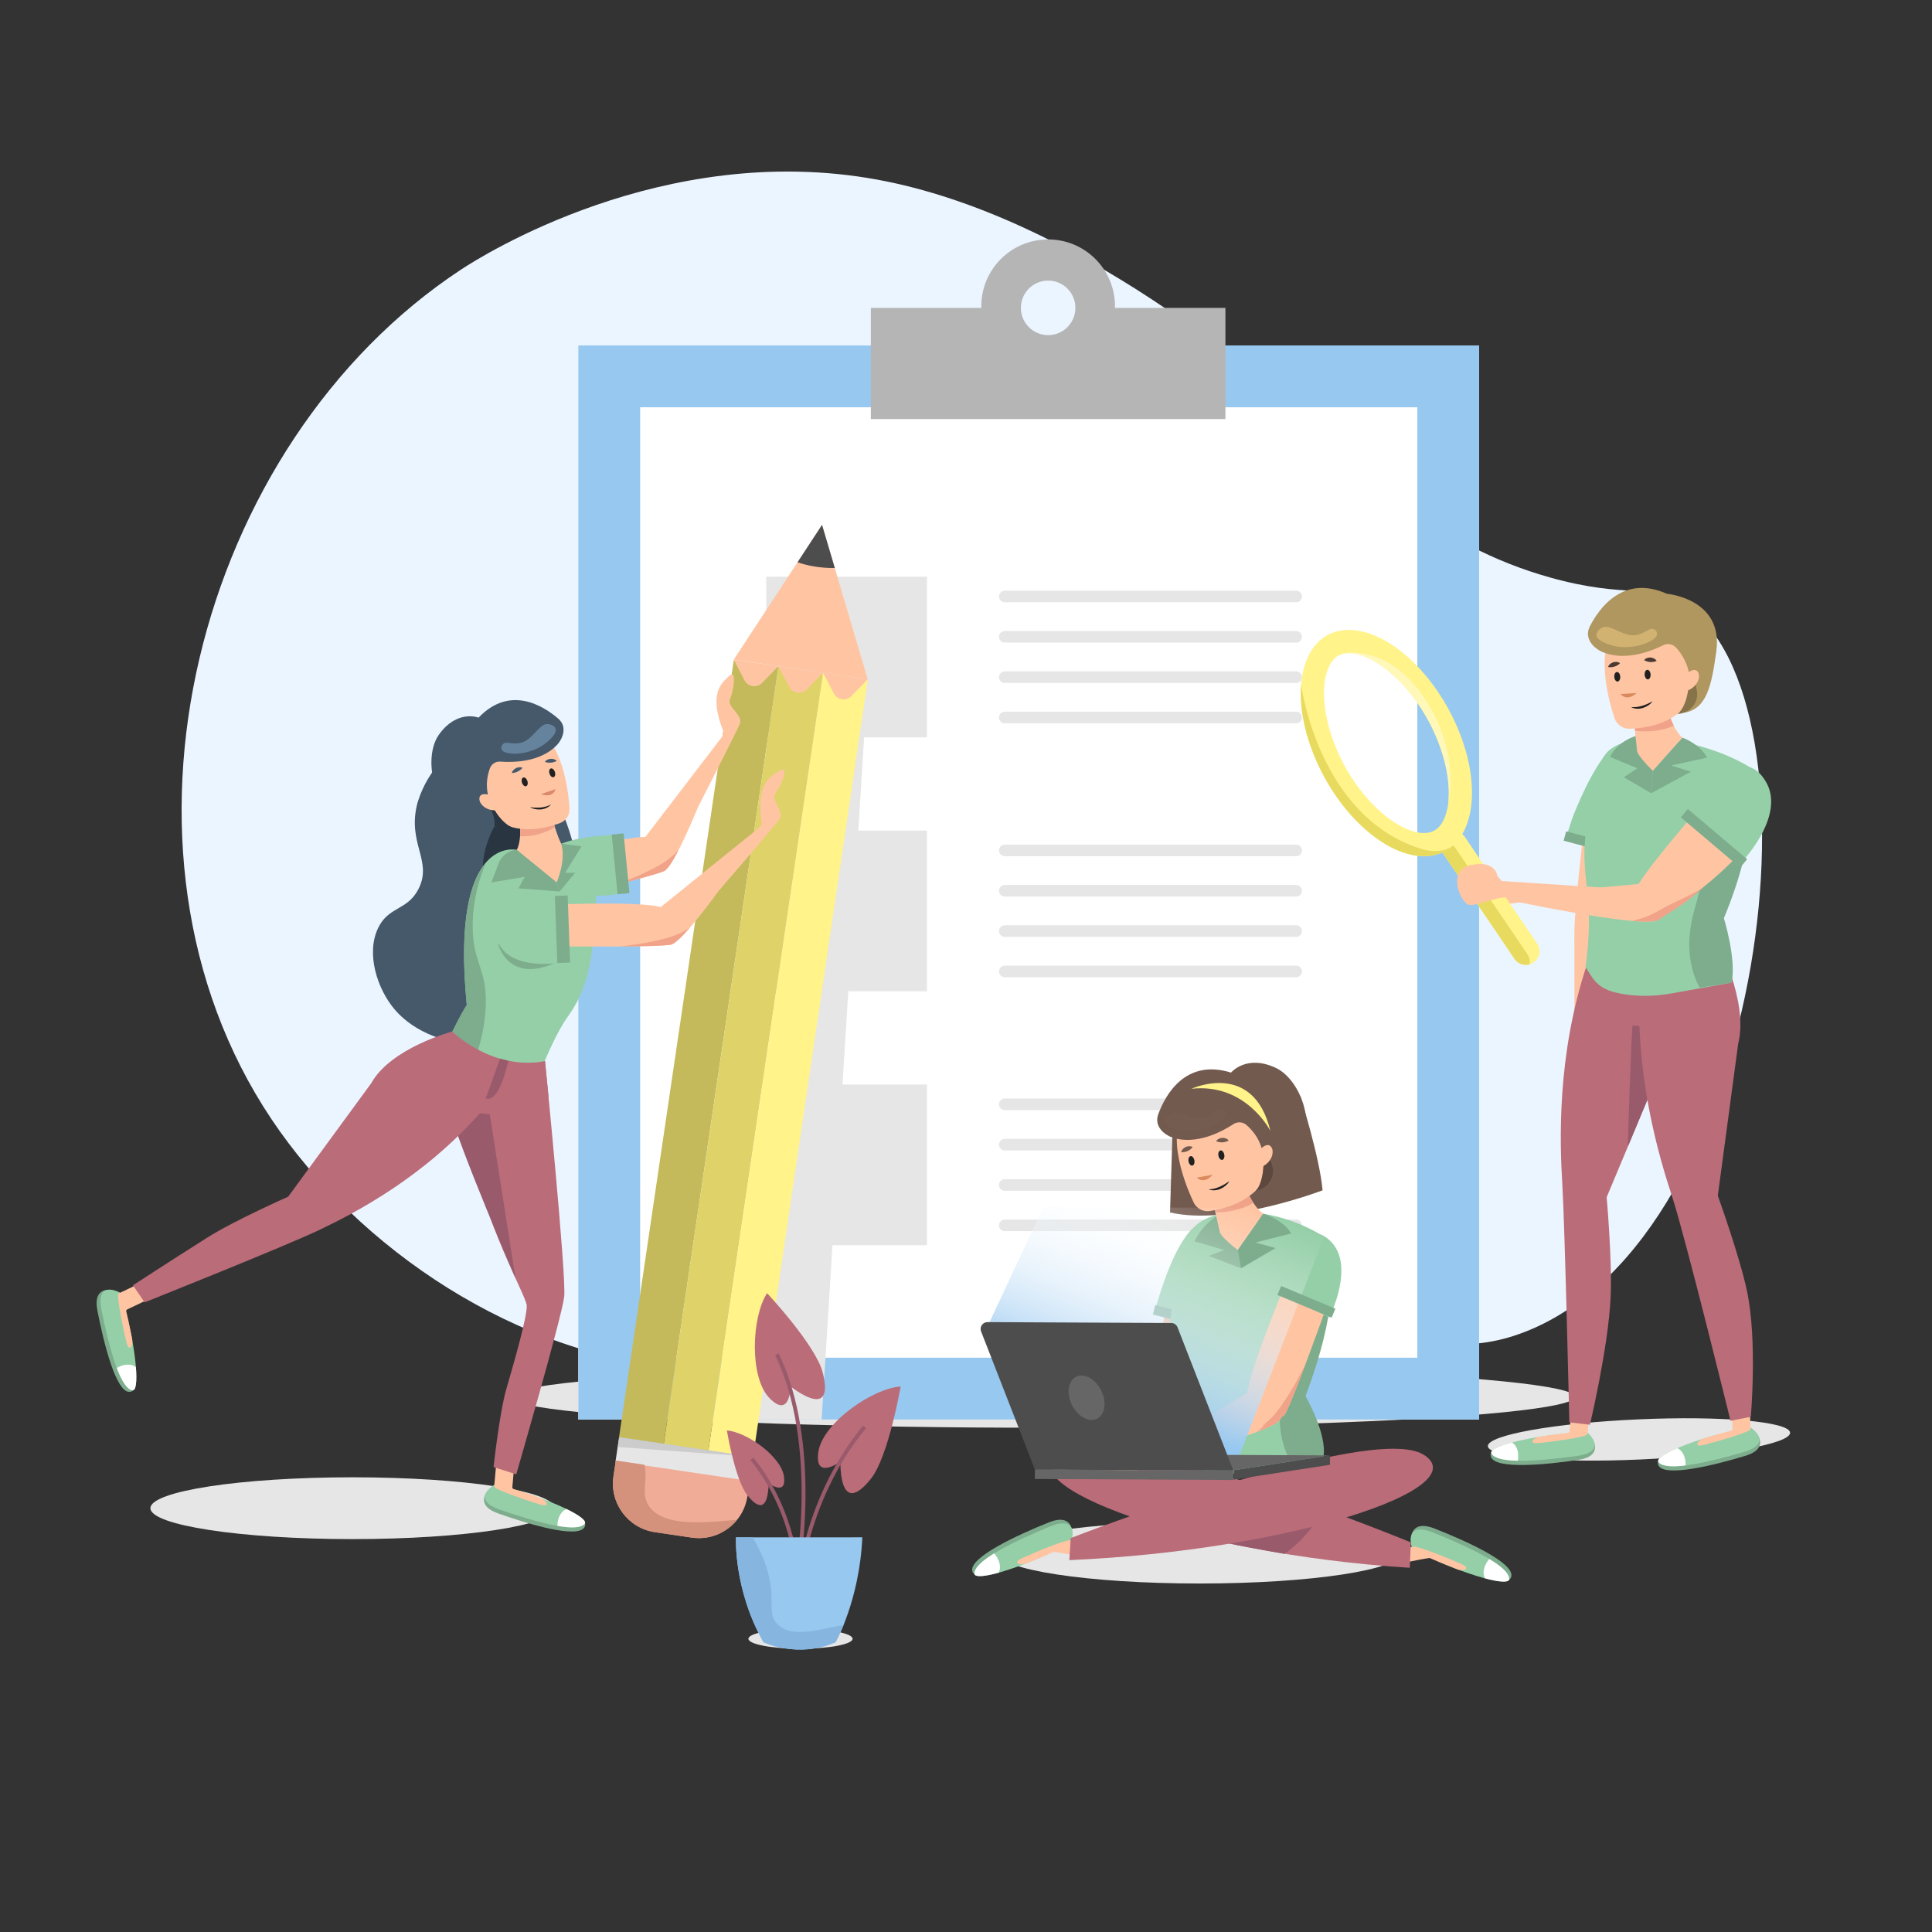 <?xml version="1.0" encoding="utf-8"?>
<!-- Generator: Adobe Illustrator 27.5.0, SVG Export Plug-In . SVG Version: 6.00 Build 0)  -->
<svg version="1.1" xmlns="http://www.w3.org/2000/svg" xmlns:xlink="http://www.w3.org/1999/xlink" x="0px" y="0px"
	 viewBox="0 0 500 500" style="enable-background:new 0 0 500 500;" xml:space="preserve">
<rect x="0" y="0" width="500" height="500" fill="#333333" stroke="none"/>
<g id="BACKGROUND">
	<path style="fill:#EBF5FF;" d="M337.75,107.999c16.984,14.975,33.26,32.997,63.43,41.461c19.921,5.589,25.757,1.36,34.478,6.879
		c37.858,23.957,22.158,163.31-40.67,188.219c-33.266,13.189-49.911-17.534-115.07-13.104
		c-53.413,3.632-61.664,25.597-102.732,22.712c-43.365-3.047-84.557-31.08-106.943-64.545
		c-46.696-69.807-19.332-174.856,49.124-219.887c4.999-3.288,52.169-33.368,107.52-23.273
		C278.667,55.906,327.075,98.587,337.75,107.999z"/>
</g>
<g id="OBJECTS">
	<g>
		<ellipse style="fill:#E6E6E6;" cx="269.705" cy="361.5" rx="137.901" ry="7.998"/>
		<g>
			<g>
				<rect x="149.667" y="89.396" style="fill:#FFFFFF;" width="233.131" height="277.977"/>
				<path style="fill:#97C8F0;" d="M366.798,105.396v245.976H165.667V105.396H366.798 M382.798,89.396H149.667v277.976h233.131
					V89.396L382.798,89.396z"/>
			</g>
		</g>
		<g>
			<path style="fill:#B5B5B5;" d="M288.539,79.676c0.003-0.138,0.021-0.273,0.021-0.412c0-9.556-7.746-17.302-17.302-17.302
				c-9.556,0-17.302,7.746-17.302,17.302c0,0.139,0.018,0.274,0.021,0.412h-28.6v28.781h91.762V79.676H288.539z M271.258,86.733
				c-3.898,0-7.057-3.16-7.057-7.057c0-3.898,3.16-7.057,7.057-7.057c3.898,0,7.057,3.16,7.057,7.057
				C278.315,83.574,275.156,86.733,271.258,86.733z"/>
		</g>
		<g>
			<g>
				<rect x="198.311" y="149.245" style="fill:#E6E6E6;" width="41.581" height="41.581"/>
			</g>
			<g>
				
					<line style="fill:none;stroke:#E6E6E6;stroke-width:3;stroke-linecap:round;stroke-miterlimit:10;" x1="260.034" y1="154.373" x2="335.445" y2="154.373"/>
				
					<line style="fill:none;stroke:#E6E6E6;stroke-width:3;stroke-linecap:round;stroke-miterlimit:10;" x1="260.034" y1="164.813" x2="335.445" y2="164.813"/>
				
					<line style="fill:none;stroke:#E6E6E6;stroke-width:3;stroke-linecap:round;stroke-miterlimit:10;" x1="260.034" y1="175.253" x2="335.445" y2="175.253"/>
				
					<line style="fill:none;stroke:#E6E6E6;stroke-width:3;stroke-linecap:round;stroke-miterlimit:10;" x1="260.034" y1="185.693" x2="335.445" y2="185.693"/>
			</g>
		</g>
		<g>
			<g>
				<rect x="198.311" y="214.958" style="fill:#E6E6E6;" width="41.581" height="41.581"/>
			</g>
			<g>
				
					<line style="fill:none;stroke:#E6E6E6;stroke-width:3;stroke-linecap:round;stroke-miterlimit:10;" x1="260.034" y1="220.086" x2="335.445" y2="220.086"/>
				
					<line style="fill:none;stroke:#E6E6E6;stroke-width:3;stroke-linecap:round;stroke-miterlimit:10;" x1="260.034" y1="230.526" x2="335.445" y2="230.526"/>
				
					<line style="fill:none;stroke:#E6E6E6;stroke-width:3;stroke-linecap:round;stroke-miterlimit:10;" x1="260.034" y1="240.966" x2="335.445" y2="240.966"/>
				
					<line style="fill:none;stroke:#E6E6E6;stroke-width:3;stroke-linecap:round;stroke-miterlimit:10;" x1="260.034" y1="251.406" x2="335.445" y2="251.406"/>
			</g>
		</g>
		<g>
			<g>
				<rect x="198.311" y="280.671" style="fill:#E6E6E6;" width="41.581" height="41.581"/>
			</g>
			<g>
				
					<line style="fill:none;stroke:#E6E6E6;stroke-width:3;stroke-linecap:round;stroke-miterlimit:10;" x1="260.034" y1="285.799" x2="335.445" y2="285.799"/>
				
					<line style="fill:none;stroke:#E6E6E6;stroke-width:3;stroke-linecap:round;stroke-miterlimit:10;" x1="260.034" y1="296.239" x2="335.445" y2="296.239"/>
				
					<line style="fill:none;stroke:#E6E6E6;stroke-width:3;stroke-linecap:round;stroke-miterlimit:10;" x1="260.034" y1="306.679" x2="335.445" y2="306.679"/>
				
					<line style="fill:none;stroke:#E6E6E6;stroke-width:3;stroke-linecap:round;stroke-miterlimit:10;" x1="260.034" y1="317.119" x2="335.445" y2="317.119"/>
			</g>
		</g>
	</g>
	<ellipse style="fill:#E6E6E6;" cx="310.48" cy="401.814" rx="52.302" ry="7.998"/>
	<g>
		<g>
			<polygon style="fill:#E6E6E6;" points="195.309,367.361 212.64,367.361 224.565,175.851 207.233,175.851 			"/>
			<path style="fill:#F0AC97;" d="M159.369,377.985l34.676,5.107l-0.606,4.112c-1.023,6.945-7.482,11.746-14.426,10.723
				l-9.527-1.403c-6.945-1.023-11.745-7.482-10.723-14.427L159.369,377.985z"/>
			<g>
				
					<rect x="174.092" y="359.985" transform="matrix(0.146 -0.989 0.989 0.146 -222.139 497.771)" style="fill:#E6E6E6;" width="6.122" height="35.05"/>
			</g>
			<polygon style="fill:#FFC5A3;" points="189.895,170.7 224.571,175.807 212.744,135.834 			"/>
			<path style="fill:#4D4D4D;" d="M206.4,145.515c2.533,0.878,5.73,1.522,9.65,1.491l-3.306-11.172L206.4,145.515z"/>
			
				<rect x="79.158" y="266.324" transform="matrix(0.146 -0.989 0.989 0.146 -114.754 411.44)" style="fill:#C4BA5C;" width="203.398" height="11.683"/>
			
				<rect x="90.717" y="268.026" transform="matrix(0.146 -0.989 0.989 0.146 -106.563 424.329)" style="fill:#DED268;" width="203.398" height="11.683"/>
			
				<rect x="102.276" y="269.728" transform="matrix(0.146 -0.989 0.989 0.146 -98.373 437.219)" style="fill:#FFF38A;" width="203.398" height="11.683"/>
			<path style="fill:#FFC5A3;" d="M201.447,172.402l-11.559-1.702l2.788,5.353c0.894,1.717,3.206,2.058,4.557,0.671L201.447,172.402
				z"/>
			<path style="fill:#FFC5A3;" d="M213.006,174.105l-11.559-1.702l2.788,5.353c0.894,1.717,3.206,2.057,4.557,0.671L213.006,174.105
				z"/>
			<path style="fill:#FFC5A3;" d="M224.565,175.807l-11.559-1.702l2.788,5.353c0.894,1.717,3.206,2.057,4.557,0.671L224.565,175.807
				z"/>
			<path style="fill:#D4917B;" d="M190.75,393.322c-7.472,0.629-19.219,2.147-22.905-3.72c-2.02-3.216-0.12-6.26-1.07-10.527
				l-7.407-1.091l-0.606,4.112c-1.023,6.945,3.778,13.404,10.723,14.427l9.527,1.403
				C183.627,398.606,188.017,396.705,190.75,393.322z"/>
			<g>
				<polygon style="fill:#CCCCCC;" points="194.937,377.035 160.261,371.928 159.885,374.482 194.937,377.035 				"/>
			</g>
		</g>
		<g>
			<ellipse style="fill:#E6E6E6;" cx="91.23" cy="390.32" rx="52.302" ry="7.998"/>
			<path style="fill:#7DAD8D;" d="M29.043,333.895c0,0-5.104-1.276-3.835,5.279c1.654,8.544,4.787,20.938,8.207,21.045
				C37.792,360.356,32.777,344.943,29.043,333.895z"/>
			<path style="fill:#95CFA8;" d="M31.11,334.562c0,0-6.544-3.686-4.807,4.698c1.766,8.522,4.574,19.896,7.932,20.555
				C36.543,360.268,34.844,345.61,31.11,334.562z"/>
			<path style="fill:#FFC5A3;" d="M34.183,346.454c-0.813-4.069-1.134-5.57-1.508-7.083c-0.048-0.195,0.047-0.397,0.228-0.483
				l5.785-2.756c0.21-0.1,0.3-0.352,0.2-0.563l-1.653-3.468c-0.1-0.21-0.352-0.3-0.563-0.2l-5.878,2.801
				c-0.138,0.066-0.23,0.198-0.24,0.35c-0.055,0.889,0.29,4.177,2.115,12.115C33.403,350.364,34.525,348.168,34.183,346.454z"/>
			<path style="fill:#FFFFFF;" d="M34.236,359.815c0.967,0.19,1.228-2.28,0.933-6.02c-1.669-1.127-3.578-0.536-4.953,0.215
				C31.425,357.222,32.778,359.529,34.236,359.815z"/>
			<path style="fill:#7DAD8D;" d="M126.33,385.695c0,0-3.69,3.75,2.602,5.984c8.201,2.912,20.469,6.505,22.298,3.612
				C153.57,391.59,137.745,388.087,126.33,385.695z"/>
			<path style="fill:#45596B;" d="M120.21,192.934c-9.227,3.803-12.098,14.555-12.24,15.12c-2.578,10.26,4.011,14.722,0.36,21.96
				c-2.863,5.675-7.684,4.458-10.44,10.08c-3.236,6.6-0.307,15.854,4.32,21.24c7.983,9.293,25.046,11.883,33.84,5.04
				c27.56-21.447,9.796-70.219-6.12-74.52C127.131,191.097,123.216,191.695,120.21,192.934z"/>
			<path style="fill:#293540;" d="M127.942,213.889c0,0-4.237,7.286-2.624,13.946c1.612,6.66,18.304,1.62,18.304,1.62l-6.464-18.45
				L127.942,213.889z"/>
			<path style="fill:#95CFA8;" d="M127.954,384.252c0,0-6.497,3.767,1.608,6.527c8.239,2.805,19.464,6.159,21.736,3.6
				C152.86,392.621,139.369,386.644,127.954,384.252z"/>
			<path style="fill:#FFC5A3;" d="M139.76,387.642c-3.918-1.366-5.375-1.851-6.868-2.296c-0.192-0.057-0.318-0.242-0.301-0.442
				l0.562-6.383c0.021-0.232-0.151-0.437-0.384-0.458l-3.827-0.337c-0.232-0.021-0.437,0.151-0.458,0.384l-0.571,6.486
				c-0.013,0.152,0.053,0.299,0.18,0.384c0.738,0.499,3.746,1.871,11.511,4.328C142.734,390.299,141.41,388.217,139.76,387.642z"/>
			<g>
				<path style="fill:#FFC5A3;" d="M136.379,223.563c0,0,24.096-7.113,30.649-6.971l21.577-28.185c0,0-12.809,35.463-16.8,37.072
					c-3.991,1.609-22.224,5.921-33.244,8.508C127.541,236.574,124.738,227.046,136.379,223.563z"/>
				<g>
					<path style="fill:#F0A389;" d="M171.805,225.479c0.9-0.363,2.249-2.45,3.798-5.461c-0.672,0.712-1.536,1.536-2.698,2.407
						c-0.708,0.531-1.646,1.169-3.511,2.161c-3.741,1.991-7.432,3.398-10.261,4.451C165,227.563,169.947,226.228,171.805,225.479z"
						/>
				</g>
				<path style="fill:#FFC5A3;" d="M180.501,209.165c0,0,10.122-19.751,10.984-21.913c0.861-2.162-3.445-4.409-2.595-6.221
					c0.85-1.812,1.936-8.084-0.144-6.138c-2.081,1.945-5.514,4.561-1.421,14.68L180.501,209.165z"/>
			</g>
			<path style="fill:#95CFA8;" d="M153.949,216.43c-2.738,0.322-5.876,0.814-8.713,1.936c-2.426,0.959-1.289,4.693,0.1,8.31
				c2.777,7.234,14.615,4.669,14.615,4.669l-1.526-15.296L153.949,216.43z"/>
			<path style="fill:#95CFA8;" d="M133.76,219.945c0,0-17.33-4.285-12.956,40.149c0,0-3.39,5.071-8.872,18.384l24.544,7.842
				c0,0,5.409-16.092,10.412-23.128c4.906-6.899,6.962-13.652,7.462-33.682C154.581,220.324,142.37,214.35,133.76,219.945z"/>
			<path style="fill:none;" d="M145.236,218.367c0.104,0.219,0.212,0.437,0.322,0.653
				C145.391,218.614,145.237,218.369,145.236,218.367z"/>
			<path style="fill:#FFC5A3;" d="M144.085,228.373c1.567-3.659,1.975-8.133,1.473-9.353c-0.111-0.216-0.218-0.434-0.322-0.653
				l0-0.001h0c-2.223-4.686-2.94-10.031-2.94-10.031l-8.115,2.189c0.075,0.188,1.209,6.079-0.421,9.421
				C133.76,219.945,143.622,229.455,144.085,228.373z"/>
			<path style="fill:#F0A389;" d="M134.584,216.439c2.749,0.111,5.795-0.499,9.038-2.307c-0.972-3.177-1.326-5.796-1.326-5.796
				l-8.115,2.189C134.233,210.655,134.798,213.559,134.584,216.439z"/>
			<g>
				<path style="fill:#FFC5A3;" d="M121.293,204.402c2.939,5.134,9.423,13.79,23.616,8.62c1.589-0.579,2.6-2.148,2.487-3.835
					c-0.406-6.064-2.373-20.122-11.887-22.076c-8.658-1.778-15.235,2.854-15.961,9.507
					C119.254,199.324,119.941,202.039,121.293,204.402z"/>
				<path style="fill:#212121;" d="M143.604,199.778c0.204,0.62,0.057,1.224-0.328,1.351c-0.385,0.127-0.862-0.273-1.065-0.893
					c-0.204-0.62-0.057-1.224,0.328-1.351C142.924,198.758,143.401,199.158,143.604,199.778z"/>
				<path style="fill:#212121;" d="M136.486,202.117c0.204,0.62,0.057,1.225-0.328,1.351c-0.385,0.126-0.862-0.273-1.066-0.893
					c-0.204-0.62-0.057-1.225,0.328-1.351C135.805,201.097,136.282,201.497,136.486,202.117z"/>
				<path style="fill:#DB886B;" d="M139.996,205.52l3.779-1.278C143.775,204.242,143.198,206.687,139.996,205.52z"/>
				<path style="fill:#212121;" d="M137.158,208.908c0.961,0.109,1.883,0.165,2.794,0.069c0.457-0.032,0.9-0.136,1.343-0.253
					c0.45-0.111,0.861-0.322,1.311-0.514c-0.637,0.739-1.622,1.173-2.604,1.265C139.017,209.56,138.006,209.391,137.158,208.908z"/>
				<path style="fill:#45596B;" d="M126.777,198.859c0.399-1.118,1.503-1.839,2.687-1.752c3.356,0.248,10.529,0.166,14.744-4.374
					c1.253-1.35,2.817-4.538,0.273-6.742c-3.857-3.342-12.532-8.755-20.629-0.267c0,0-5.567-2.206-10.284,4.438
					c-4.717,6.645-1.496,25.845,18.022,23.547C131.591,213.711,123.526,207.973,126.777,198.859z"/>
				<path style="fill:#293540;" d="M126.78,207.319l-1.462-0.16c0,0,3.078,2.801,2.624,6.73c1.148,0.026,3.462,0.384,4.75,0.232
					C132.692,214.121,129.645,213.614,126.78,207.319z"/>
				<path style="fill:#66839E;" d="M129.884,194.07c0.604,1.325,6.458,1.693,10.856-1.368c0.195-0.135,3.611-2.554,3.028-4.154
					c-0.287-0.789-1.516-1.29-2.526-1.126c-1.776,0.289-3.67,4.148-6.4,4.805c-2.498,0.601-4.073-0.657-4.864,0.564
					C129.817,193.041,129.588,193.42,129.884,194.07z"/>
				<path style="fill:#FFC5A3;" d="M128.242,206.226c0,0-3.625-1.62-4.118,0.057c-0.493,1.676,1.921,3.965,4.959,3.303
					C132.121,208.924,128.242,206.226,128.242,206.226z"/>
				<path style="fill:#45596B;" d="M144.085,196.942c-0.576,0.285-1.024,0.382-1.513,0.433c-0.242,0.015-0.486,0.024-0.743-0.006
					c-0.258-0.027-0.524-0.072-0.833-0.202c0.392-0.526,0.94-0.723,1.49-0.787c0.278-0.012,0.561-0.001,0.836,0.088
					C143.595,196.55,143.87,196.683,144.085,196.942z"/>
				<path style="fill:#45596B;" d="M135.243,198.726c-0.434,0.475-0.817,0.726-1.254,0.951c-0.22,0.102-0.444,0.198-0.695,0.263
					c-0.25,0.068-0.515,0.123-0.849,0.113c0.175-0.632,0.615-1.014,1.105-1.273c0.255-0.112,0.522-0.204,0.811-0.221
					C134.645,198.538,134.95,198.563,135.243,198.726z"/>
			</g>
			<path style="fill:#7DAD8D;" d="M128.894,244.23c0,0,2.542,11.008,15.787,4.501l-3.417-5.372L128.894,244.23z"/>
			<path style="fill:#7DAD8D;" d="M118.67,280.631c5.228-5.26,6.959-15.12,7.067-21.074c0.162-9.018-3.37-10.309-3.403-19.826
				c-0.024-6.938,1.832-12.61,3.402-16.482c-3.826,4.428-7.137,14.443-4.932,36.844c0,0-3.39,5.071-8.872,18.384L118.67,280.631z"/>
			<path style="fill:#BA6C79;" d="M141.05,274.624c0,0,5.566,55.607,4.968,60.927c-0.598,5.32-12.412,46.005-12.412,46.005
				l-5.867-1.875c0,0,1.499-14.035,3.356-20.422c1.857-6.388,5.465-18.83,5.21-21.483c-0.255-2.653-11.457-22.216-14.059-39.949
				C119.645,280.094,141.05,274.624,141.05,274.624z"/>
			<path style="fill:#BA6C79;" d="M117.028,266.949c0,0,10.261,10.237,24.021,7.675l0.913,9.321l-25.594,3.32L117.028,266.949z"/>
			<path style="fill:#995A6B;" d="M116.369,287.264l10.38,1.127l6.662,42.417C133.411,330.808,118.752,296.737,116.369,287.264z"/>
			<path style="fill:#BA6C79;" d="M117.053,266.949c0,0-15.876,4.204-20.987,13.398l-21.483,29.352c0,0-13.853,6.107-21.07,10.672
				c-10.13,6.407-19.105,12.269-19.105,12.269l3.017,4.407c0,0,36.393-14.513,45.334-18.789c8.94-4.276,27.079-13.592,42.038-30.862
				L117.053,266.949z"/>
			<g>
				<path style="fill:#FFC5A3;" d="M139.573,234.248c0,0,25.095-1.2,31.428,0.491l27.642-22.269c0,0-20.849,31.418-25.107,32.035
					c-4.258,0.617-22.994,0.485-34.313,0.387C127.904,244.794,127.438,234.873,139.573,234.248z"/>
				<g>
					<path style="fill:#F0A389;" d="M173.536,244.505c0.96-0.139,2.766-1.847,4.984-4.405c-0.822,0.532-1.856,1.128-3.191,1.699
						c-0.813,0.348-1.876,0.745-3.923,1.268c-4.106,1.048-8.025,1.54-11.024,1.892C166.431,244.917,171.553,244.792,173.536,244.505
						z"/>
				</g>
				<path style="fill:#FFC5A3;" d="M185.85,230.717c0,0,14.514-16.79,15.863-18.686c1.349-1.896-2.301-5.1-1.047-6.659
					c1.255-1.559,3.797-7.395,1.315-5.998c-2.482,1.397-6.438,3.124-4.86,13.925L185.85,230.717z"/>
			</g>
			<path style="fill:#95CFA8;" d="M139.188,231.885c-2.952-0.004-5.835,0.935-8.017,2.802c-2.234,1.912-4.053,4.84-2.392,8.907
				c3.323,8.134,17.007,5.434,17.007,5.434l-1.987-17.136L139.188,231.885z"/>
			<path style="fill:#7DAD8D;" d="M128.994,223.572l-1.841,4.801l8.636-1.438l-1.608,2.97l10.66,0.812l-0.755-2.344l-10.325-8.428
				c0,0-0.422-0.082-1.293,0.208C130.853,220.691,129.603,221.984,128.994,223.572z"/>
			<path style="fill:#7DAD8D;" d="M145.236,218.367l5.275,0.653l-4.26,6.865h2.58l-3.99,4.832l-0.755-2.344
				C144.085,228.373,146.595,222.637,145.236,218.367z"/>
			
				<rect x="144.019" y="231.845" transform="matrix(0.999 -0.036 0.036 0.999 -8.626 5.441)" style="fill:#7DAD8D;" width="3.32" height="17.372"/>
			
				<rect x="159.182" y="215.76" transform="matrix(0.995 -0.098 0.098 0.995 -21.221 16.906)" style="fill:#7DAD8D;" width="3.09" height="15.525"/>
			<path style="fill:#FFFFFF;" d="M151.298,394.379c0.655-0.737-1.34-2.215-4.713-3.86c-1.818,0.866-2.278,2.811-2.33,4.377
				C147.638,395.485,150.312,395.49,151.298,394.379z"/>
			<path style="fill:#995A6B;" d="M129.395,273.983l-3.653,10.228c0,0,3.052,2.267,5.812-9.692L129.395,273.983z"/>
		</g>
	</g>
	<g>
		<g>
			<path style="fill:#7DAD8D;" d="M365.155,398.5c0,0-0.343-5.437,6.094-2.917c8.392,3.285,20.427,8.795,19.895,12.299
				C390.465,412.365,375.708,404.371,365.155,398.5z"/>
			<path style="fill:#95CFA8;" d="M365.447,400.73c0,0-2.528-7.354,5.685-4.016c8.348,3.394,19.406,8.383,19.448,11.927
				C390.609,411.076,376,406.601,365.447,400.73z"/>
			<path style="fill:#FFC5A3;" d="M376.983,406.085c-3.992-1.589-5.46-2.198-6.931-2.862c-0.19-0.086-5.954,0.993-6.076,1.162
				l-4.05,0.515c-0.142,0.196-0.415,0.239-0.611,0.098l-3.222-2.332c-0.196-0.142-0.239-0.415-0.098-0.611l5.735-0.964
				c0.093-0.128,4.164-0.856,4.321-0.837c0.916,0.11,4.2,1.077,11.941,4.422C381.111,406.024,378.664,406.755,376.983,406.085z"/>
			<path style="fill:#FFFFFF;" d="M390.58,408.641c0.012,1.021-2.552,0.824-6.305-0.177c-0.835-1.911,0.124-3.745,1.146-5.004
				C388.466,405.293,390.561,407.103,390.58,408.641z"/>
		</g>
		<g>
			<path style="fill:#7DAD8D;" d="M277.519,396.871c0,0,0.296-5.44-6.12-2.864c-8.363,3.357-20.349,8.973-19.788,12.472
				C252.33,410.956,267.017,402.834,277.519,396.871z"/>
			<path style="fill:#95CFA8;" d="M277.246,399.104c0,0,2.464-7.376-5.719-3.966c-8.318,3.466-19.332,8.552-19.343,12.096
				C252.175,409.668,266.745,405.066,277.246,399.104z"/>
			<path style="fill:#FFC5A3;" d="M265.757,404.559c3.978-1.624,5.441-2.245,6.906-2.922c0.189-0.087,5.963,0.942,6.086,1.109
				l4.054,0.48c0.143,0.194,0.417,0.236,0.611,0.092l3.202-2.36c0.194-0.143,0.236-0.417,0.093-0.611l-5.743-0.914
				c-0.094-0.127-4.171-0.82-4.328-0.8c-0.915,0.118-4.19,1.114-11.902,4.526C261.628,404.534,264.082,405.243,265.757,404.559z"/>
			<path style="fill:#FFFFFF;" d="M252.183,407.233c-0.003,1.021,2.559,0.802,6.303-0.232c0.818-1.918-0.157-3.743-1.189-4.994
				C254.268,403.867,252.188,405.695,252.183,407.233z"/>
		</g>
		<path style="fill:#BA6C79;" d="M365.122,399.16c0,0-76.991-31.7-90.921-23.333c-13.929,8.366,33.113,26.268,90.648,29.921
			L365.122,399.16z"/>
		<path style="fill:#995A6B;" d="M337.526,388.678l-25.122,9.444c6.253,1.616,12.823,2.737,20.051,4.022
			c5.603-4.171,8.015-8.039,10.261-11.599C341.039,389.934,339.306,389.31,337.526,388.678z"/>
		<path style="fill:#BA6C79;" d="M277.103,398.058c0,0,77.59-30.204,91.355-21.569s-34.12,24.736-91.715,27.274L277.103,398.058z"/>
		<g>
			<path style="fill:#735A4F;" d="M336.513,283.641c0,0,5.047,15.952,5.767,24.414c0,0-24.214,9.308-39.478,5.725l0.824-26.727
				L336.513,283.641z"/>
			<g>
				<g>
					<path style="fill:#FFB58A;" d="M304.48,324.922c0,0-5.699,25.785-5.072,32.646l-27.979,24.683c0,0,36.251-16.02,37.646-20.322
						c1.396-4.302,4.76-23.709,6.494-35.479C316.482,320.247,305.655,319.35,304.48,324.922z"/>
					<g>
						<path style="fill:#F0987A;" d="M309.076,361.928c-0.315,0.97-2.405,2.537-5.449,4.381c0.697-0.757,1.499-1.723,2.327-3.005
							c0.505-0.781,1.105-1.811,2.01-3.839c1.815-4.068,3.02-8.04,3.918-11.084C310.764,354.641,309.725,359.925,309.076,361.928z"
							/>
					</g>
				</g>
				<path style="fill:#95CFA8;" d="M300.381,334.214c0.94-2.741,3.608-11.208,7.906-15.985c1.834-2.038,1.129,7.184,4.536,9.415
					c6.814,4.462,1.546,16.052,1.546,16.052l-15.374-4.969L300.381,334.214z"/>
				
					<rect x="298.434" y="339.354" transform="matrix(0.97 0.245 -0.245 0.97 92.639 -64.526)" style="fill:#7DAD8D;" width="15.216" height="2.52"/>
			</g>
			<path style="fill:#95CFA8;" d="M340.961,319.045c0,0,12.675,5.912-5.995,40.767c0,0,5.527,2.381,7.512,17.383l-15.466,3.329
				c-3.961,0.853-8.038,1.118-12.061,0.644c-6.987-0.824-7.897-3.11-10.397-6.74c0,0,3.143-9.934-0.046-18.43
				c-3.127-8.331-2.525-14.115,2.36-34.6C309.108,312.002,326.685,311.05,340.961,319.045z"/>
			<path style="fill:#7DAD8D;" d="M315.054,314.58c0,0-4.017,2.48-5.913,6.69l7.736,2.24l-4.07,1.52l8.358,3.21l-0.83-4.73
				L315.054,314.58z"/>
			<path style="fill:none;" d="M318.258,310.9c-0.165,0.195-0.333,0.387-0.503,0.577C318.034,311.109,318.256,310.901,318.258,310.9
				z"/>
			<path style="fill:#FFC5A3;" d="M320.335,323.51c0,0-4.533-3.43-4.693-4.807c-0.008-0.255-2.487-10.927-2.487-10.927l8.575-2.124
				c0.026,0.211,1.986,6.204,5.189,8.446C326.92,314.098,320.335,323.51,320.335,323.51z"/>
			<path style="fill:#F0A389;" d="M324.375,311.294c-2.47,1.503-5.93,2.495-9.833,2.485c-0.725-3.416-1.386-6.004-1.386-6.004
				l8.575-2.124C321.749,305.798,322.71,308.756,324.375,311.294z"/>
			<g>
				<path style="fill:#FFC5A3;" d="M330.458,293.455c-0.085,6.217-1.633,17.479-17.316,19.96c-1.756,0.278-3.485-0.649-4.241-2.258
					c-2.718-5.781-8.074-19.707-0.324-26.352c7.052-6.047,15.46-5.141,19.518,0.604
					C329.744,287.748,330.496,290.594,330.458,293.455z"/>
				<path style="fill:#212121;" d="M307.591,300.576c0.129,0.673,0.572,1.155,0.99,1.075c0.418-0.08,0.653-0.691,0.525-1.364
					c-0.129-0.673-0.572-1.155-0.99-1.074C307.697,299.292,307.462,299.902,307.591,300.576z"/>
				<path style="fill:#212121;" d="M315.327,299.097c0.129,0.673,0.572,1.155,0.99,1.075c0.418-0.08,0.653-0.691,0.524-1.364
					c-0.129-0.673-0.572-1.154-0.99-1.075C315.433,297.813,315.198,298.424,315.327,299.097z"/>
				<path style="fill:#DB8A5E;" d="M313.835,304.015l-4.125,0.752C309.709,304.767,311.486,306.72,313.835,304.015z"/>
				<path style="fill:#212121;" d="M318.17,305.683c-0.516,0.893-1.36,1.573-2.313,1.998c-0.954,0.418-2.092,0.516-3.051,0.137
					c0.513-0.066,0.997-0.087,1.464-0.219c0.464-0.124,0.921-0.254,1.355-0.457C316.507,306.769,317.325,306.256,318.17,305.683z"/>
				<path style="fill:#735A4F;" d="M322.592,291.155c-0.936-0.824-2.319-0.924-3.362-0.241c-2.959,1.939-9.594,5.519-15.783,3.494
					c-1.84-0.602-4.902-2.736-3.687-6.058c1.842-5.038,7.057-14.435,18.827-10.759c0,0,3.993-4.865,11.716-1.162
					c7.723,3.704,14.548,22.996-4.566,30.832C325.736,307.261,330.225,297.875,322.592,291.155z"/>
				<path style="fill:#5C483F;" d="M326.9,298.933l1.263-0.893c0,0,0.375,1.507,1.028,3.451c1.002,2.977-0.947,5.966-4.016,6.635
					c-0.092,0.02-0.173,0.044-0.243,0.073C324.932,308.2,327.475,306.18,326.9,298.933z"/>
				<path style="fill:#755C51;" d="M317.295,288.336c0.12,1.526-5.074,4.847-10.676,4.276c-0.248-0.025-4.621-0.507-4.901-2.275
					c-0.138-0.872,0.736-1.958,1.748-2.322c1.78-0.639,5.488,1.942,8.332,1.155c2.603-0.721,3.41-2.68,4.759-1.961
					C316.832,287.356,317.236,287.587,317.295,288.336z"/>
				<path style="fill:#FFC5A3;" d="M324.999,298.674c0,0,2.507-3.337,3.815-2.047c1.307,1.29,0.255,4.624-2.875,5.564
					C322.809,303.13,324.999,298.674,324.999,298.674z"/>
				<path style="fill:#735A4F;" d="M305.704,298.213c0.049-0.367,0.229-0.643,0.435-0.866c0.205-0.231,0.46-0.389,0.723-0.522
					c0.543-0.222,1.156-0.311,1.797,0.02c-0.211,0.302-0.428,0.492-0.647,0.656c-0.217,0.168-0.442,0.285-0.67,0.395
					C306.867,298.095,306.409,298.22,305.704,298.213z"/>
				<path style="fill:#735A4F;" d="M314.741,295.348c0.178-0.324,0.446-0.516,0.719-0.65c0.275-0.142,0.569-0.197,0.863-0.225
					c0.586-0.01,1.191,0.129,1.667,0.669c-0.306,0.205-0.577,0.304-0.841,0.377c-0.263,0.078-0.515,0.106-0.768,0.126
					C315.868,295.658,315.396,295.609,314.741,295.348z"/>
			</g>
			<path style="fill:#7DAD8D;" d="M334.262,378.779c-3.895-6.753-3.508-14.114-2.014-20.192c2.263-9.206,2.158-10.193,4.754-19.853
				c1.893-7.043,6.186-11.381,5.633-15.738c2.695,5.529,3.513,16.151-4.76,38.318c0,0,5.757,9.977,4.603,15.882L334.262,378.779z"/>
			<g>
				<g>
					<path style="fill:#FFC5A3;" d="M333.582,330.068c0,0-10.302,24.316-10.935,31.176l-32.008,19.172
						c0,0,38.563-9.147,40.719-13.123c2.156-3.976,8.834-22.503,12.849-33.702C348.224,322.391,338.608,318.327,333.582,330.068z"/>
					<g>
						<path style="fill:#F0A389;" d="M331.358,367.293c-0.486,0.897-2.827,2.056-6.156,3.315c0.823-0.617,1.787-1.421,2.835-2.53
							c0.638-0.676,1.417-1.58,2.676-3.409c2.525-3.669,4.435-7.356,5.872-10.185C334.347,360.435,332.362,365.442,331.358,367.293z
							"/>
					</g>
				</g>
				<g>
					<path style="fill:#FFC5A3;" d="M334.861,328.635c0,0-10.302,24.316-10.935,31.176l-32.008,19.172
						c0,0,38.563-9.147,40.719-13.123c2.156-3.976,8.834-22.503,12.849-33.702C349.502,320.958,339.887,316.894,334.861,328.635z"/>
					<g>
						<path style="fill:#F0A389;" d="M332.637,365.859c-0.486,0.897-2.827,2.056-6.156,3.315c0.824-0.617,1.787-1.421,2.835-2.53
							c0.638-0.676,1.417-1.58,2.676-3.409c2.525-3.669,4.435-7.356,5.872-10.185C335.625,359.002,333.641,364.008,332.637,365.859z
							"/>
					</g>
					<path style="fill:#FFB58A;" d="M314.563,372.995c0,0-21.834,8.215-24.194,8.857c-2.36,0.642-4.194-4.123-6.187-3.452
						c-1.993,0.671-8.673,1.058-6.393-0.883c2.28-1.941,5.421-5.215,15.5,0.267L314.563,372.995z"/>
				</g>
				<path style="fill:#95CFA8;" d="M330.182,328.833c1.11-2.912,2.575-6.14,5.323-7.609c2.814-1.504,4.896-3.487,8.46-0.364
					c7.129,6.247,0.047,20.084,0.047,20.084l-15.564-7.564L330.182,328.833z"/>
			</g>
			<linearGradient id="SVGID_1_" gradientUnits="userSpaceOnUse" x1="324.595" y1="266.142" x2="280.709" y2="378.94">
				<stop  offset="0.358" style="stop-color:#FFFFFF;stop-opacity:0"/>
				<stop  offset="0.455" style="stop-color:#FBFDFE;stop-opacity:0.196"/>
				<stop  offset="0.552" style="stop-color:#EFF7FD;stop-opacity:0.392"/>
				<stop  offset="0.65" style="stop-color:#DBECFA;stop-opacity:0.589"/>
				<stop  offset="0.748" style="stop-color:#BFDDF6;stop-opacity:0.786"/>
				<stop  offset="0.845" style="stop-color:#9BCAF1;stop-opacity:0.982"/>
				<stop  offset="0.854" style="stop-color:#97C8F0"/>
			</linearGradient>
			<polygon style="fill:url(#SVGID_1_);" points="267.932,380.264 254.56,345.456 270.04,312.377 345.526,312.722 319.28,380.496 
							"/>
			<g>
				<polygon style="fill:#666666;" points="319.28,380.496 267.932,380.253 292.749,376.408 344.097,376.651 				"/>
				<polygon style="fill:#4D4D4D;" points="344.197,379.084 319.269,382.928 319.28,380.496 344.208,376.651 				"/>
				<path style="fill:#4D4D4D;" d="M319.192,380.569l-51.348-0.243l-13.939-35.751c-0.454-1.163,0.408-2.418,1.657-2.412
					l47.542,0.225c0.726,0.003,1.376,0.45,1.64,1.127L319.192,380.569z"/>
				
					<rect x="267.926" y="380.374" transform="matrix(1 0.005 -0.005 1 1.808 -1.385)" style="fill:#666666;" width="51.348" height="2.433"/>
				<path style="fill:#666666;" d="M285.674,361.752c0.72,3.174-0.696,5.737-3.162,5.725c-2.466-0.012-5.05-2.594-5.77-5.768
					c-0.72-3.174,0.696-5.737,3.162-5.725C282.371,355.996,284.954,358.578,285.674,361.752z"/>
			</g>
			<path style="fill:#7DAD8D;" d="M326.92,314.097c0,0,5.045,1.471,7.265,5.107l-9.253,2.358l5.172,1.433l-8.94,5.244l-0.83-4.73
				L326.92,314.097z"/>
			
				<rect x="330.459" y="335.903" transform="matrix(0.922 0.386 -0.386 0.922 156.541 -104.444)" style="fill:#7DAD8D;" width="15.216" height="2.52"/>
		</g>
		<path style="fill:#FFF38A;" d="M308.348,281.774c0,0,16.026-7.44,20.429,10.902C328.777,292.677,322.48,280.214,308.348,281.774z"
			/>
	</g>
	<g>
		<g>
			<g>
				<path style="fill:#FFC5A3;" d="M409.976,213.826c0,0-2.428,20.39-2.537,27.279l0.039,30.632c0,0,5.403-27.401,7.25-31.53
					c1.847-4.129,7.264-23.065,10.244-34.583C426.542,199.555,411.739,208.413,409.976,213.826z"/>
			</g>
			<path style="fill:#95CFA8;" d="M406.794,212.088c0.976-2.728,5.179-13.028,9.54-17.748c1.861-2.014-0.39,9.067,2.987,11.343
				c6.755,4.552,1.334,16.071,1.334,16.071l-15.307-5.172L406.794,212.088z"/>
			
				<rect x="404.762" y="217.302" transform="matrix(0.966 0.257 -0.257 0.966 70.165 -98.793)" style="fill:#7DAD8D;" width="15.216" height="2.52"/>
		</g>
		<path style="fill:#E6E6E6;" d="M385.059,374.272c0.128,2.869,17.741,4.413,39.34,3.448c21.599-0.964,39.004-4.072,38.876-6.94
			c-0.128-2.869-17.741-4.413-39.34-3.448C402.336,368.296,384.931,371.403,385.059,374.272z"/>
		<g>
			<path style="fill:#7DAD8D;" d="M412.162,372.447c0,0,2.903,4.388-3.7,5.375c-8.608,1.287-21.337,2.462-22.577-0.728
				C384.297,373.013,400.501,372.607,412.162,372.447z"/>
			<path style="fill:#95CFA8;" d="M410.845,370.72c0,0,5.655,4.943-2.829,6.098c-8.624,1.174-20.283,2.316-22.023-0.632
				C384.797,374.161,399.184,370.88,410.845,370.72z"/>
			<path style="fill:#FFC5A3;" d="M398.608,371.785c4.107-0.59,5.63-0.786,7.181-0.938c0.2-0.02,0.359-0.176,0.38-0.376l0.672-6.372
				c0.024-0.232,0.232-0.4,0.464-0.376l3.821,0.403c0.232,0.024,0.4,0.232,0.376,0.464l-0.683,6.476
				c-0.016,0.152-0.11,0.283-0.25,0.342c-0.82,0.348-4.035,1.118-12.127,2.042C395.181,373.822,396.879,372.033,398.608,371.785z"/>
			<path style="fill:#FFFFFF;" d="M385.993,376.186c-0.501-0.849,1.74-1.917,5.365-2.885c1.619,1.198,1.697,3.195,1.448,4.742
				C389.374,377.972,386.748,377.465,385.993,376.186z"/>
		</g>
		<path style="fill:#7DAD8D;" d="M454.577,370.916c0,0,3.508,3.921-2.883,5.854c-8.331,2.519-20.755,5.524-22.445,2.548
			C427.088,375.51,443.062,372.763,454.577,370.916z"/>
		<path style="fill:#95CFA8;" d="M453.024,369.398c0,0,6.311,4.072-1.916,6.443c-8.363,2.41-19.734,5.228-21.883,2.563
			C427.748,376.573,441.508,371.245,453.024,369.398z"/>
		<path style="fill:#FFC5A3;" d="M441.07,372.223c3.979-1.178,5.457-1.593,6.969-1.967c0.195-0.048,0.33-0.226,0.322-0.427
			l-0.258-6.403c-0.009-0.233,0.172-0.43,0.405-0.439l3.839-0.154c0.233-0.009,0.43,0.172,0.439,0.405l0.262,6.506
			c0.006,0.152-0.068,0.296-0.198,0.375c-0.761,0.463-3.831,1.691-11.704,3.776C437.974,374.735,439.395,372.719,441.07,372.223z"/>
		<path style="fill:#FFFFFF;" d="M429.225,378.404c-0.619-0.767,1.444-2.149,4.891-3.632c1.775,0.952,2.142,2.916,2.119,4.482
			C432.829,379.682,430.157,379.56,429.225,378.404z"/>
		<path style="fill:#BA6C79;" d="M432.252,246.675c0,0,4.124,17.486-1.388,27.194l-15.062,35.971c0,0,1.471,16.527,1.031,25.856
			c-0.618,13.094-5.363,33.02-5.363,33.02l-5.326-0.615c0,0-1.163-50.847-1.821-61.686c-0.658-10.84-1.433-33.166,6.292-56.565
			L432.252,246.675z"/>
		<path style="fill:#995A6B;" d="M426.336,284.596c0,0-0.936,2.323-4.998,12.025c-0.207,0.495,0.895-28.53,1.136-31.176l4.242,0.121
			L426.336,284.596z"/>
		<path style="fill:#BA6C79;" d="M444.262,243.463c0,0,8.379,15.631,5.575,26.679l-5.268,39.307c0,0,5.6,15.51,7.547,24.652
			c2.733,12.831,0.988,32.568,0.988,32.568l-5.247,1.024c0,0-11.75-47.798-15.13-58.065c-3.38-10.267-9.787-31.588-8.342-56.527
			L444.262,243.463z"/>
		<path style="fill:#DED054;" d="M424.029,175.702c0,0-4.099,2.341-6.138,6.483l7.655,2.503l-4.12,1.38l8.243,3.494l-0.668-4.756
			L424.029,175.702z"/>
		<path style="fill:#95CFA8;" d="M453.086,198.664c0,0,7.977,3.814-11.875,38.009c0,0,5.442,2.568,6.913,17.63l-15.571,2.798
			c-3.988,0.717-8.071,0.842-12.076,0.231c-6.954-1.062-7.785-3.378-10.16-7.092c0,0,1.55-9.398,0.584-18.421
			c-1.155-10.795-2.04-14.193,3.543-34.499C417.004,188.007,439.092,190.185,453.086,198.664z"/>
		<path style="fill:#7DAD8D;" d="M423.276,190.49c0,0-4.578,1.27-6.617,5.412l7.088,2.927l-3.492,2.325l7.056,4.137l0.43-5.817
			L423.276,190.49z"/>
		<path style="fill:#7DAD8D;" d="M439.858,255.605c-3.662-6.882-3.023-14.226-1.322-20.249c2.577-9.123,2.506-10.113,5.431-19.679
			c2.133-6.974,7.201-11.88,6.797-16.253c2.504,5.618,4.403,16.339-4.624,38.209c0,0,3.339,10.808,1.983,16.67L439.858,255.605z"/>
		<g>
			<g>
				<path style="fill:#FFC5A3;" d="M443.339,204.931c0,0-15.724,17.928-19.261,23.839l-37.151,3.444c0,0,38.726,8.43,42.389,5.778
					c3.664-2.652,15.08-9.776,23.606-20.161C460.471,208.635,452.948,196.518,443.339,204.931z"/>
				<g>
					<path style="fill:#F0A389;" d="M429.316,237.992c-0.826,0.598-3.438,0.631-6.984,0.326c1.009-0.2,2.226-0.508,3.651-1.055
						c0.868-0.333,1.961-0.812,3.887-1.916c3.864-2.216,8.498-3.87,11.018-5.799C436.295,233.946,431.022,236.757,429.316,237.992z"
						/>
				</g>
				<path style="fill:#FFC5A3;" d="M415.782,229.777c0,0-26.408,4.812-28.814,4.37c-2.405-0.442-3.67-10.095,0.431-6.23
					L415.782,229.777z"/>
			</g>
			<path style="fill:#95CFA8;" d="M439.514,206.084c2.172-2.738,5.016-6.644,8.452-7.286c3.518-0.657,6.23-1.125,8.986,3.421
				c5.511,9.091-6.743,21.494-6.743,21.494l-14.086-13.353L439.514,206.084z"/>
			
				<rect x="433.336" y="215.75" transform="matrix(0.763 0.646 -0.646 0.763 245.547 -235.183)" style="fill:#7DAD8D;" width="20.124" height="2.826"/>
		</g>
		<path style="fill:#7DAD8D;" d="M435.384,190.899c0,0,4.341,1.455,6.435,5.164l-9.328,2.04l5.12,1.609l-10.301,5.578l0.43-5.817
			L435.384,190.899z"/>
		<g>
			<path style="fill:#FFC5A3;" d="M427.741,199.473c0,0-4.099-3.938-4.096-5.325c0.022-0.254-1.187-11.144-1.187-11.144l8.765-1.102
				c0.001,0.213,1.244,6.395,4.162,8.997C435.384,190.899,427.741,199.473,427.741,199.473z"/>
			<path style="fill:#F0A389;" d="M433.186,187.816c-2.63,1.203-6.182,1.782-10.057,1.314c-0.319-3.478-0.672-6.126-0.672-6.126
				l8.765-1.102C431.224,182.05,431.831,185.1,433.186,187.816z"/>
			<g>
				<path style="fill:#FFC5A3;" d="M441.321,170.815c-0.814,6.164-3.674,17.167-19.54,17.79c-1.776,0.07-3.385-1.054-3.947-2.74
					c-2.021-6.061-5.705-20.518,2.771-26.207c7.713-5.177,15.956-3.291,19.312,2.891
					C441.282,165.063,441.695,167.977,441.321,170.815z"/>
				<path style="fill:#212121;" d="M417.777,175.202c0.049,0.684,0.433,1.214,0.857,1.183c0.425-0.03,0.73-0.609,0.681-1.293
					c-0.049-0.684-0.433-1.214-0.857-1.183C418.033,173.939,417.728,174.518,417.777,175.202z"/>
				<path style="fill:#212121;" d="M425.633,174.642c0.049,0.684,0.432,1.214,0.857,1.183s0.73-0.609,0.681-1.293
					c-0.049-0.684-0.433-1.214-0.857-1.183C425.889,173.379,425.584,173.958,425.633,174.642z"/>
				<path style="fill:#DB8A5E;" d="M423.573,179.35l-4.185,0.263C419.388,179.612,420.923,181.761,423.573,179.35z"/>
				<path style="fill:#212121;" d="M427.683,181.516c-0.617,0.826-1.535,1.402-2.531,1.713c-0.996,0.303-2.138,0.266-3.046-0.223
					c0.518-0.005,1,0.03,1.479-0.045c0.475-0.069,0.944-0.144,1.399-0.294C425.904,182.399,426.777,181.985,427.683,181.516z"/>
				<path style="fill:#B0965F;" d="M433.779,167.607c-0.833-0.928-2.195-1.19-3.311-0.634c-3.166,1.578-10.176,4.354-16.084,1.618
					c-1.757-0.814-4.547-3.293-2.951-6.449c2.421-4.787,8.703-13.507,19.96-8.475c0,0,14.699,1.243,12.786,14.909
					c-1.187,8.482-2.342,15.061-8.513,15.904C435.667,184.48,440.571,175.177,433.779,167.607z"/>
				<path style="fill:#877349;" d="M437.145,175.837l1.359-0.738c0,0,0.195,1.541,0.616,3.548c0.645,3.074-1.64,5.814-4.767,6.118
					c-0.094,0.009-0.177,0.023-0.25,0.044C434.103,184.808,436.866,183.101,437.145,175.837z"/>
				<path style="fill:#D1B271;" d="M428.85,164.185c-0.06,1.529-5.608,4.218-11.104,2.993c-0.243-0.054-4.53-1.046-4.6-2.835
					c-0.035-0.882,0.961-1.859,2.009-2.101c1.842-0.426,5.222,2.573,8.139,2.125c2.67-0.41,3.701-2.261,4.956-1.389
					C428.505,163.158,428.879,163.435,428.85,164.185z"/>
				<path style="fill:#FFC5A3;" d="M435.288,175.356c0,0,2.881-3.019,4.028-1.585s-0.29,4.622-3.508,5.188
					C432.59,179.525,435.288,175.356,435.288,175.356z"/>
				<path style="fill:#4A3A33;" d="M416.18,172.634c0.092-0.359,0.303-0.611,0.533-0.809c0.231-0.206,0.502-0.333,0.78-0.433
					c0.565-0.156,1.185-0.173,1.782,0.231c-0.245,0.276-0.483,0.438-0.72,0.575c-0.235,0.141-0.473,0.231-0.712,0.313
					C417.348,172.654,416.879,172.724,416.18,172.634z"/>
				<path style="fill:#4A3A33;" d="M425.491,170.849c0.215-0.301,0.504-0.46,0.79-0.561c0.29-0.108,0.589-0.128,0.884-0.122
					c0.583,0.058,1.167,0.267,1.577,0.86c-0.328,0.168-0.609,0.234-0.879,0.276c-0.27,0.046-0.524,0.045-0.777,0.035
					C426.574,171.29,426.111,171.186,425.491,170.849z"/>
			</g>
		</g>
		<g>
			<path style="fill:#FFF38A;" d="M396.882,249.084l-0.065,0.044c-1.602,1.077-3.774,0.65-4.85-0.952l-18.664-27.538
				c-1.077-1.602-0.65-3.774,0.952-4.85l0.065-0.044c1.602-1.077,3.774-0.65,4.85,0.952l18.664,27.538
				C398.91,245.836,398.484,248.007,396.882,249.084z"/>
			<path style="fill:#E8DA5F;" d="M376.649,219.456c-0.871-1.297-2.457-1.806-3.881-1.389c-0.156,0.863,0.006,1.785,0.534,2.571
				l18.664,27.538c0.871,1.297,2.457,1.806,3.881,1.389c0.156-0.863-0.006-1.785-0.534-2.571L376.649,219.456z"/>
			<path style="fill:#FFF38A;" d="M349.101,169.023c6.354,0,16.748,8.176,22.462,21.384c3.654,8.448,4.43,17.055,1.978,21.929
				c-0.864,1.717-2.035,2.728-3.581,3.09c-0.454,0.106-0.945,0.16-1.46,0.16c-6.354,0-16.749-8.176-22.462-21.384
				c-3.654-8.447-4.43-17.055-1.978-21.929c0.864-1.717,2.035-2.728,3.581-3.09C348.095,169.076,348.586,169.023,349.101,169.023
				L349.101,169.023 M349.101,163.023c-0.968,0-1.914,0.104-2.829,0.318c-10.09,2.363-12.661,17.247-5.742,33.243
				c6.292,14.545,18.263,25.002,27.969,25.002c0.968,0,1.914-0.104,2.829-0.318c10.09-2.363,12.66-17.247,5.741-33.242
				C370.778,173.479,358.807,163.022,349.101,163.023L349.101,163.023z"/>
		</g>
		<path style="fill:#FFC5A3;" d="M387.535,226.677c0,0-0.485-4.216-6.89-2.801c-6.404,1.415-2.566,9.725-0.568,10.271
			c1.999,0.547,7.924-2.533,10.405-1.758C393.124,233.215,387.535,226.677,387.535,226.677z"/>
		<path style="fill:#E8DA5F;" d="M375.912,218.936c-0.654,0.493-3.394,2.299-8.587,0.604c-26.19-8.55-30.586-42.256-30.594-42.298
			c-0.428,5.606,0.784,12.367,3.801,19.341c6.919,15.996,20.708,27.047,30.798,24.684
			C373.091,220.854,374.619,220.052,375.912,218.936z"/>
		<path style="fill:#FFF8B8;" d="M348.1,169.035l0.038,0.063c0.31-0.045,0.629-0.076,0.964-0.076h0
			c6.354,0,16.749,8.176,22.462,21.384c2.727,6.303,3.849,12.695,3.225,17.558c1.008-5.076,1.476-14.527-4.908-25.333
			C360.34,166.485,348.1,169.035,348.1,169.035z"/>
	</g>
	<g>
		<g>
			<path style="fill:#BA6C79;" d="M217.462,378.269c0,0-6.756,4.981-5.669-2.514c1.087-7.495,14.062-16.47,21.291-16.926
				c0,0-3.111,18.058-7.654,23.823C221.481,387.664,217.652,388.989,217.462,378.269z"/>
			<path style="fill:#BA6C79;" d="M204.599,358.86c0,0-0.104,8.393-5.425,3.004c-5.321-5.389-4.65-21.151-0.652-27.191
				c0,0,12.523,13.376,14.38,20.477C214.516,361.323,213.262,365.176,204.599,358.86z"/>
			<path style="fill:none;stroke:#995A6B;stroke-miterlimit:10;" d="M206.512,412.247c0,0,0.996-23.228,17.232-42.981"/>
			<path style="fill:#BA6C79;" d="M198.925,383.85c0,0,4.691,3.509,3.969-1.727c-0.722-5.236-9.733-11.563-14.776-11.917
				c0,0,2.083,12.618,5.225,16.664C196.074,390.388,198.74,391.331,198.925,383.85z"/>
			<path style="fill:none;stroke:#995A6B;stroke-miterlimit:10;" d="M206.4,407.618c0,0-0.581-16.216-11.815-30.082"/>
			<path style="fill:none;stroke:#995A6B;stroke-miterlimit:10;" d="M206.526,405.543c0,0,5.644-32-5.448-55.039"/>
		</g>
		<ellipse style="fill:#E6E6E6;" cx="207.168" cy="424.113" rx="13.477" ry="2.573"/>
		<path style="fill:#97C8F0;" d="M190.474,397.867c0,0-0.693,13.373,7.11,27.138c0,0,8.874,4.29,18.667,0
			c0,0,6.188-10.833,6.919-27.146L190.474,397.867z"/>
		<path style="fill:#86B6E0;" d="M218.297,420.592c-5.26,0.755-13.277,3.717-17.128-0.288c-2.857-2.971-0.18-6.408-2.779-14.59
			c-0.858-2.701-2.162-5.513-3.619-7.847l-4.296,0.001c0,0-0.693,13.373,7.11,27.138c0,0,8.874,4.29,18.667,0
			C216.251,425.004,217.147,423.433,218.297,420.592z"/>
	</g>
</g>

</svg>
